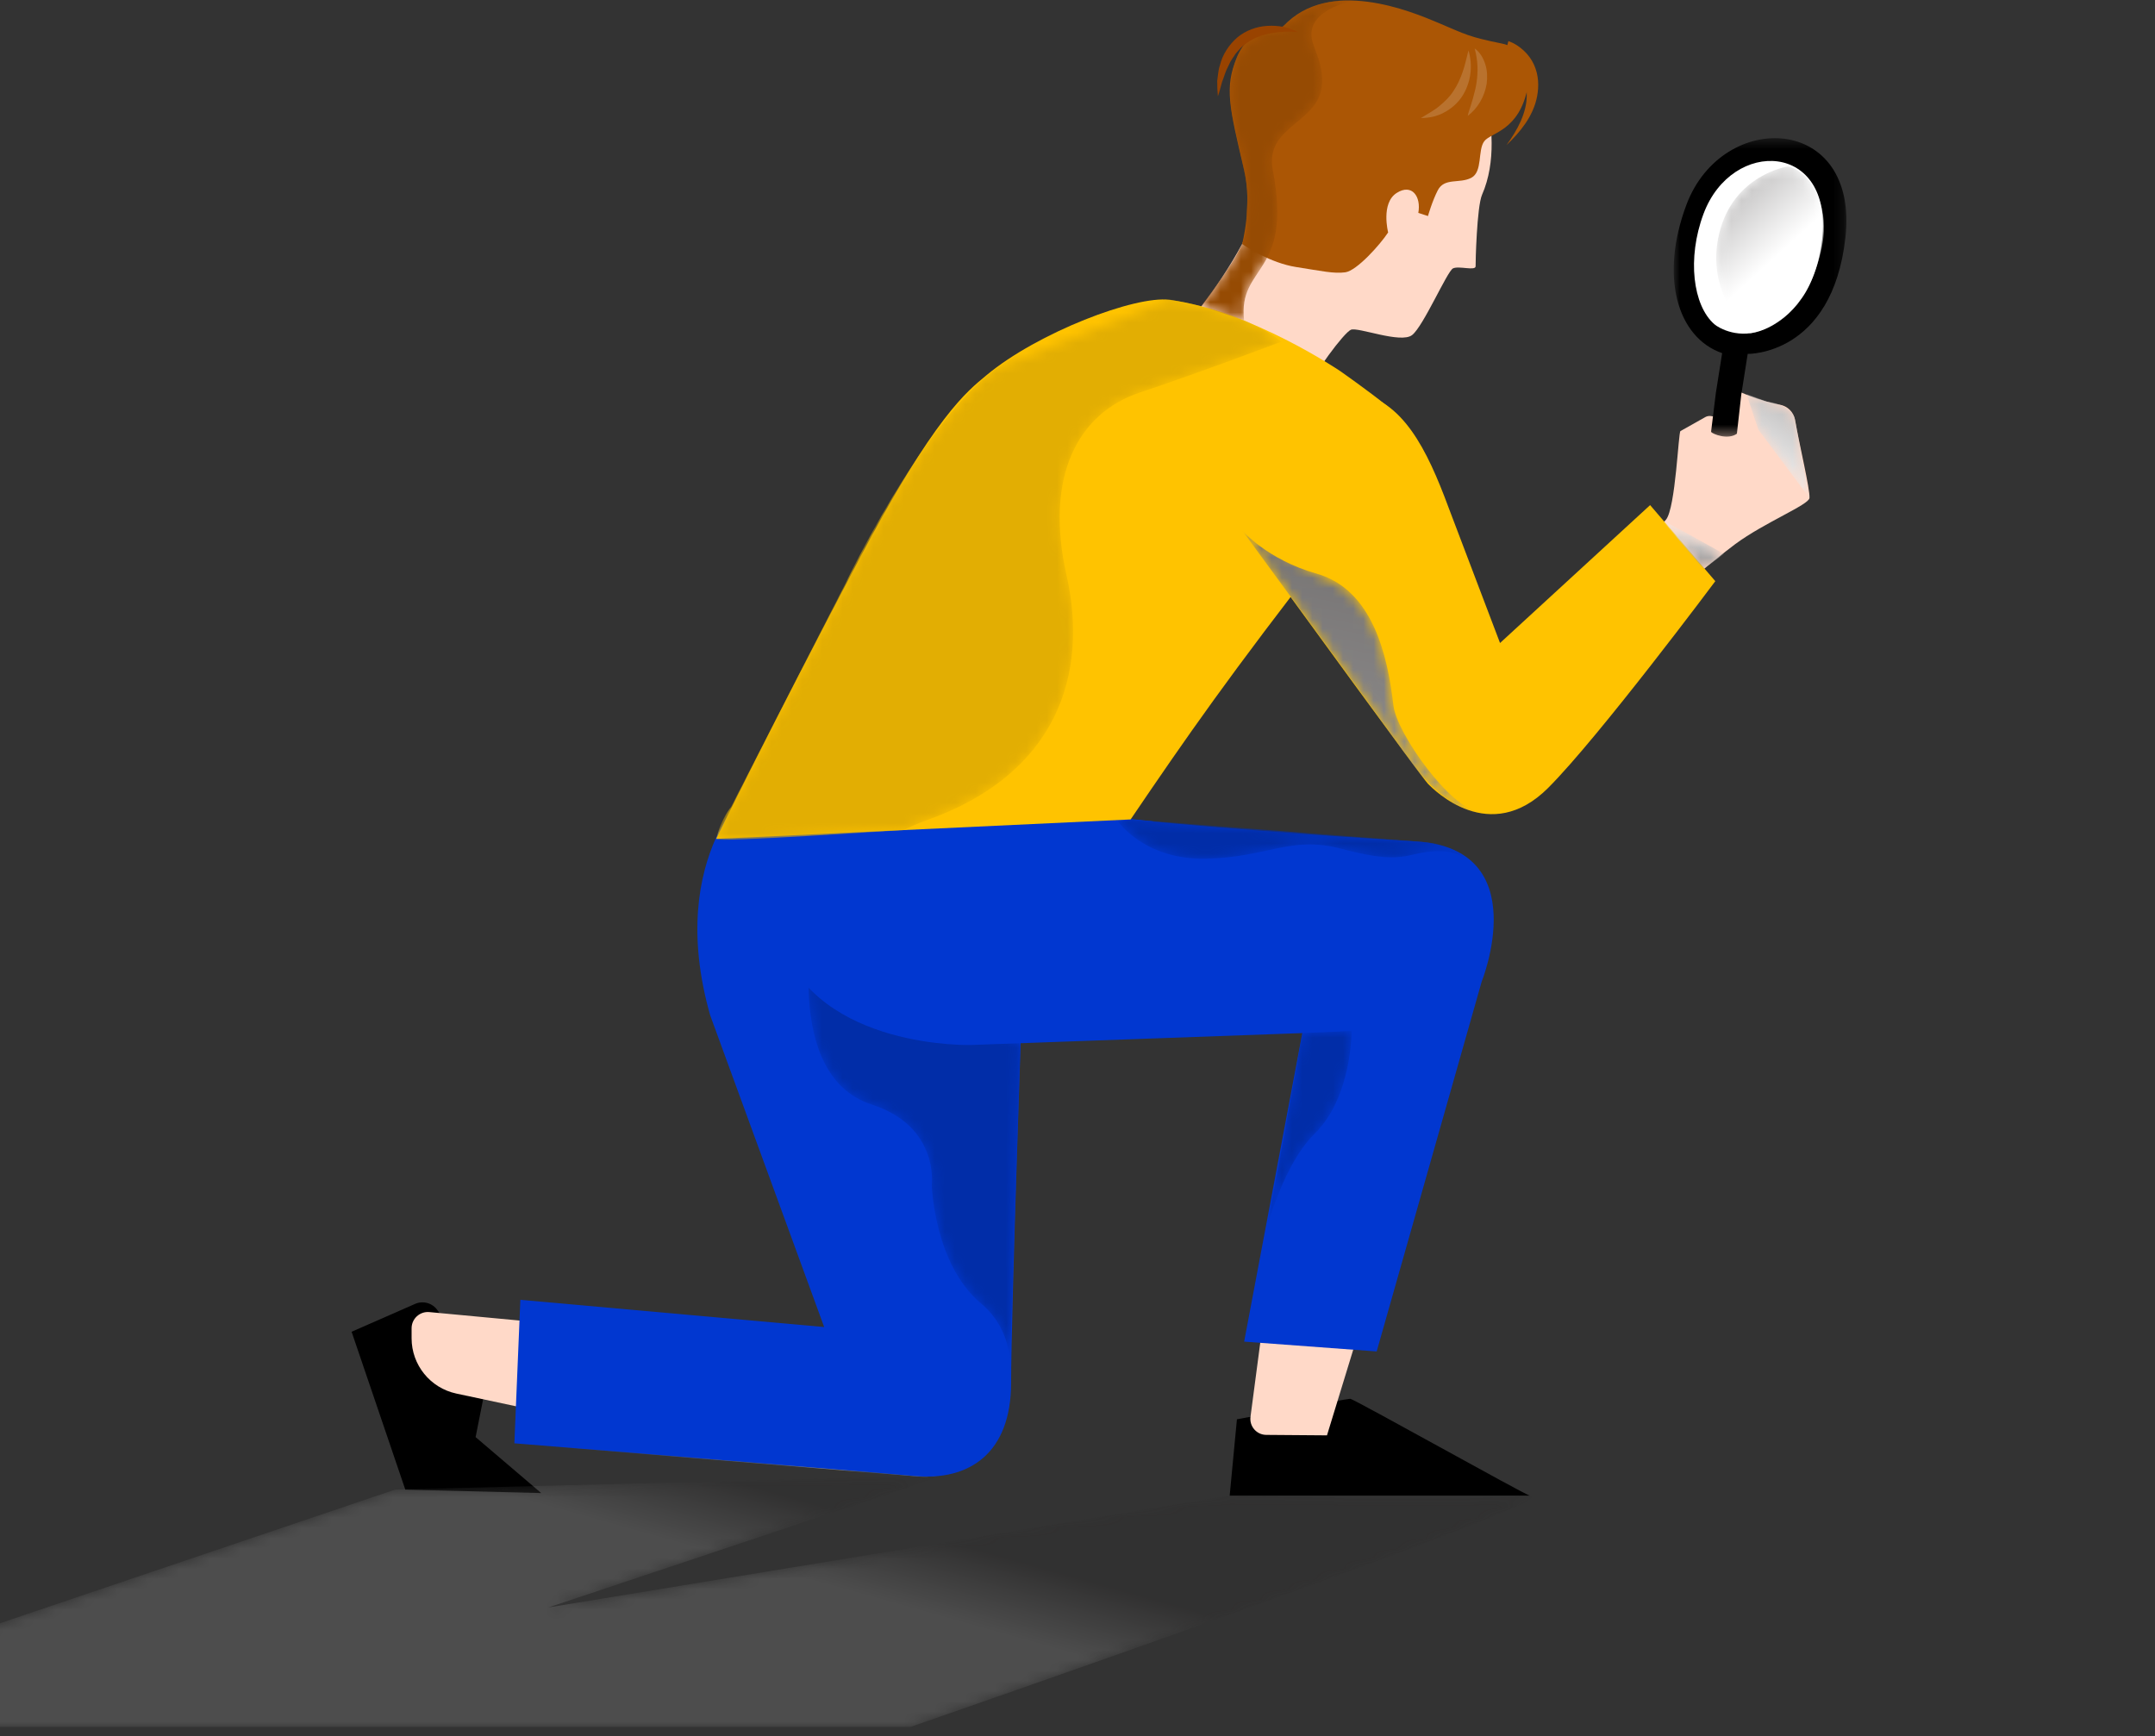 <?xml version="1.0" encoding="UTF-8"?>
<svg version="1.1" viewBox="30 0 211 170" xmlns="http://www.w3.org/2000/svg" xmlns:xlink="http://www.w3.org/1999/xlink">
<rect x="30" y="0" width="211" height="170" fill="#333333" stroke="none"/>
<title>Group 71</title>
<desc>Created with Sketch.</desc>
<defs>
<path id="l" d="m24.29 4.297c3.86 2.718 16.928 4.427 19.063 3.682 0 0-1.544 0.623-3.225 0.515-1.679-0.108-39.764-3.261-39.764-3.261s5.254-0.52 9.541-3.004"/>
<linearGradient id="z" x1="0%" x2="99.999%" y1="49.999%" y2="49.999%">
<stop stop-color="#231F1F" offset="0"/>
<stop stop-color="#fff" offset="1"/>
</linearGradient>
<path id="c" d="m19.899 44.133 0.002 0.023c0.105 1.205-0.047 2.091-0.074 2.231l-0.004 0.014 0.075-2.268zm-19.148-43.389 20.169 12.335-1.021 31.054-0.014-0.143c-0.171-1.625-0.822-3.769-2.833-5.45-4.448-3.718-4.804-11.092-4.822-11.571l-8.687e-4 -0.025s0.764-5.734-5.871-7.882c-8.898-2.883-5.607-18.318-5.607-18.318z"/>
<path id="b" d="m8.338 0.854v0.024c-0.001 0.433-0.082 6.557-3.607 10.026-2.437 2.399-3.996 6.819-4.697 9.188l-0.022 0.072 0.023-0.106c1.019-4.919 3.478-18.991 3.478-18.991"/>
<path id="a" d="m1.701 0.146s25.487 1.956 28.703 2.212c3.021 0.239 4.105 1.605 4.226 1.77l0.012 0.016c-0.868-0.919-2.757-1.072-4.543-0.715-1.787 0.357-2.757 0.919-7.759-0.408-5.003-1.327-7.248 0.868-13.322 0.969-6.075 0.103-8.61-3.739-8.61-3.739l1.294-0.105z"/>
<path id="k" d="m122.33 0.4-38.64 12.905 66.705-10.949s23.292 0.439 29.397 0c6.105-0.44-60.643 22.644-60.643 22.644h-119.15l68.685-23.236 53.649-1.364z"/>
<linearGradient id="ad" x1="63.688%" x2="75.574%" y1="51.731%" y2="46.088%">
<stop stop-color="#fff" offset="0"/>
<stop stop-color="#231F1F" offset="1"/>
</linearGradient>
<polygon id="j" points="0.878 0.438 17.785 0.438 17.785 29.663 0.878 29.663"/>
<path id="i" d="m7.888 5.07c5.562 1.571 6.986 8.112 7.548 12.93 0.322 2.757 5.635 10.145 8.407 10.409-0.727 0.119-3.732-0.758-6.7-4.929-1.755-2.468-16.201-22.2-16.505-22.615"/>
<linearGradient id="ac" x1="101.12%" x2="-16.043%" y1="-248.77%" y2="435.9%">
<stop stop-color="#231F1F" offset="0"/>
<stop stop-color="#fff" offset="1"/>
</linearGradient>
<path id="h" d="m11.063 1.753c1.877-0.814 4.178-0.95 4.495-0.776 0 0-5 0.879-4.028 4.091 0.297 0.982 0.936 2.103 0.927 3.814-0.024 4.128-5.691 4.235-4.833 8.682 1.993 10.329-3.432 9.211-2.815 14.713l-4.218-1.404c1.744-2.209 3.459-4.769 4.032-6.08 0.58-1.326 0.343-2.523 0.456-3.58 0.24-2.271-0.386-3.982-1.343-8.562-0.957-4.581 0.903-7.153 0.903-7.153 1.072-1.617 3.284-1.686 3.908-1.984"/>
<path id="g" d="m0.992 0.48 2.005 0.756c2.706 0.364 2.761 1.799 2.761 1.799l1.411 7.63-4.999-6.673"/>
<linearGradient id="ab" x1="158.18%" x2="29.881%" y1="-238.65%" y2="103.69%">
<stop stop-color="#231F1F" offset="0"/>
<stop stop-color="#fff" offset="1"/>
</linearGradient>
<path id="f" d="m0.341 6.726c-1.48 6.024 2.979 9.835 2.979 9.835 3.571-0.623 5.494-3.706 6.076-5.274 0.534-1.438 1.818-4.411 0.826-7.551-1.02-3.234-3.171-3.528-3.171-3.528s-5.302 0.786-6.71 6.518"/>
<linearGradient id="aa" x1="-52.895%" x2="54.671%" y1="-100.48%" y2="55.618%">
<stop stop-color="#231F1F" offset="0"/>
<stop stop-color="#fff" offset="1"/>
</linearGradient>
<path id="e" d="m44.557 0.254c7.946 1.342 10.887 4.114 10.887 4.114s-7.783 2.957-13.854 4.982c-6.07 2.023-9.34 8.25-7.16 17.901 2.179 9.652-0.934 19.458-13.699 23.973-0.77 0.272-1.519 0.595-2.249 0.961 0 0-18.441 1.227-18.36 0.889 0.481-2.008 1.465-3.163 1.465-3.163l11.128-21.736s7.571-16.001 14.874-21.209"/>
<path id="d" d="m0.861 0.949c-0.075-0.187 5.935 3.193 5.935 3.193l-1.991 1.465"/>
<linearGradient id="y" x1="22.005%" x2="57.431%" y1="175.66%" y2="4.411%">
<stop stop-color="#231F1F" offset="0"/>
<stop stop-color="#fff" offset="1"/>
</linearGradient>
</defs>
<g fill="none" fill-rule="evenodd">
<g transform="translate(-664 -393)">
<g transform="translate(664 392)">
<g transform="translate(0 .09)">
<path d="m72.841 129.21 4.804 6.998-1.078 5.418 6.426 5.479-13.308-0.338-5.259-15.458 6.215-2.727c0.789-0.346 1.713-0.082 2.2 0.628" fill="#000"/>
<path d="m151.11 139.88-0.71 7.477h29.396c-0.359 0-17.245-9.486-17.603-9.486-0.359 0-11.083 2.009-11.083 2.009" fill="#000"/>
<g transform="translate(80 137)">
<mask id="t" fill="white">
<use xlink:href="#l"/>
</mask>
<path d="m0.364 5.233s5.254-0.52 9.541-3.004c5.03-2.914 10.524-0.649 14.385 2.068 3.86 2.718 16.928 4.427 19.063 3.682 0 0-1.544 0.623-3.225 0.515-1.679-0.108-39.764-3.261-39.764-3.261" fill="url(#z)" mask="url(#t)"/>
</g>
<path d="m155.93 113.14-3.49 26.485c-0.132 0.936 0.59 1.775 1.535 1.783l5.953 0.046 8.397-27.406-12.395-0.908z" fill="#FFD9C8"/>
<path d="m109.09 132.78c-0.305 0.07-29.545-2.687-37.05-3.396-0.935-0.088-1.74 0.648-1.74 1.587v0.975c0 2.613 1.827 4.871 4.383 5.416l30.944 6.598 3.463-11.18z" fill="#FFD9C8"/>
<path d="m144.86 84.444-1.988-3.118-38.815-3.944s-9.009 7.126-4.525 22.932l11.164 30.533-29.747-2.664-0.586 14.05s33.853 2.719 39.202 3.205 9.434-2.236 9.434-9.141 1.167-40.067 1.167-40.067l-0.098-2.042 14.792-9.744z" fill="#0137D0"/>
<g transform="translate(109 90)">
<mask id="o" fill="white">
<use xlink:href="#c"/>
</mask>
<path d="m20.92 13.079-1.096 33.327s0.974-4.736-2.772-7.866c-4.599-3.844-4.823-11.596-4.823-11.596s0.764-5.734-5.871-7.882c-8.898-2.883-5.607-18.318-5.607-18.318l20.169 12.335z" fill="#012DA8" mask="url(#o)"/>
</g>
<path d="m104.56 82.955c-0.108 2.439 0.282 5.793 1.866 10.21 3.778 10.537 18.679 10.064 18.679 10.064l32.407-1.163-5.695 30.211 12.976 0.961 10.279-36.204s5.242-12.98-6.366-13.729c-4.777-0.309-16.364-1.018-28.007-2.16l-36.139 1.81z" fill="#0137D0"/>
<g transform="translate(154 101)">
<mask id="n" fill="white">
<use xlink:href="#b"/>
</mask>
<path d="m3.513 1.067 4.825-0.213s0.049 6.453-3.607 10.05c-3.437 3.383-5.128 10.786-5.128 10.786 0.111 1.114 3.91-20.623 3.91-20.623" fill="#012DA8" mask="url(#n)"/>
</g>
<g transform="translate(139 81)">
<mask id="m" fill="white">
<use xlink:href="#a"/>
</mask>
<path d="m0.407 0.251s2.535 3.842 8.61 3.739c6.074-0.101 8.319-2.296 13.322-0.969 5.002 1.327 5.972 0.765 7.759 0.408 1.786-0.357 3.675-0.204 4.543 0.715 0 0-1.021-1.532-4.237-1.786-3.216-0.256-28.703-2.212-28.703-2.212l-1.294 0.105z" fill="#012DA8" mask="url(#m)"/>
</g>
<g transform="translate(0 145)">
<mask id="x" fill="white">
<use xlink:href="#k"/>
</mask>
<path d="m68.685 1.764-68.685 23.236h119.15s66.748-23.084 60.643-22.644c-6.105 0.439-29.397 0-29.397 0l-66.705 10.949 38.64-12.905-53.649 1.364z" fill="url(#ad)" mask="url(#x)" opacity=".355"/>
</g>
<path d="m200.09 39.16c-0.872-0.063-1.297 2.552-1.297 2.552-0.468 0.387-1.166-0.322-1.809 0.03-0.185 0.101-2.447 1.377-2.447 1.377-0.206 0.08-0.47 7.51-1.417 8.676-0.946 1.167-5.144 4.314-5.144 4.314l3.802 4.668s6.25-5.205 8.112-6.583c2.877-2.128 7.233-3.856 7.28-4.529 0.059-0.859-0.995-5.231-1.412-7.63-0.134-0.77-0.732-1.367-1.501-1.502-2.019-0.354-4.167-1.373-4.167-1.373" fill="#FFD9C8"/>
<g transform="translate(193 14)">
<mask id="w" fill="white">
<use xlink:href="#j"/>
</mask>
<path d="m5.618 21.489-0.618 3.917-0.467 3.794c0.145 0.199 1.629 0.823 2.529 0.178l0.431-3.843 0.627-3.973s8.269 0.186 9.569-11.381c1.361-12.112-12.037-12.633-15.568-3.222-2.608 6.952-0.958 12.974 3.497 14.53" fill="#000" mask="url(#w)"/>
</g>
<path d="m202.76 33.152c1.84-0.794 4.967-3.019 5.643-8.753 1.134-9.605-8.826-10.034-11.612-2.543-1.62 4.356-1.031 8.967 1.061 10.797 0.444 0.389 2.471 1.549 4.908 0.499" fill="#fff"/>
<path d="m143.55 35.436c2.16-1.905 5.686-6.189 8.073-10.643 2.421-4.517-2.289-11.608 4.319-18.756 3.759-4.066 17.611-4.035 19.566 4.46 0.551 2.395 1.023 6.236-0.396 9.478-0.515 1.174-0.645 6.699-0.632 6.997 0.021 0.5-1.638-0.062-2.213 0.217s-2.9 5.674-4.01 6.532c-1.111 0.859-5.312-0.815-5.987-0.523s-3.519 4.062-4.941 6.913l-13.779-4.675z" fill="#FFD9C8"/>
<path d="m151.62 24.793c0.391 0.301 2.819 1.876 5.275 2.261 2.571 0.403 3.695 0.667 4.819 0.519 1.124-0.146 3.418-2.706 4.201-3.904 0 0-0.734-2.861 0.832-3.863 1.51-0.966 2.415 0.37 2.123 1.949l0.946 0.308s0.403-1.436 0.959-2.518c0.649-1.263 2.116-0.628 3.27-1.219 1.155-0.59 0.613-2.718 1.289-3.597 0.657-0.855 3.426-0.989 4.252-5.277 0.059-0.308 0.06-1.647-0.027-1.971-0.227-0.844-1.044-2.011-2.482-2.302-3.288-0.667-3.527-0.88-6.227-2.023-2.7-1.142-10.709-4.494-15.203 0.326-0.438 0.47-3.233-0.164-4.561 3.091-1.194 2.929-0.736 4.772 0.73 10.995 0.819 3.48-0.196 7.225-0.196 7.225" fill="#AB5605"/>
<path d="m140.7 81.146c5.604-8.249 9.561-13.968 19.568-26.843 4.993-6.423 7.924-11.699 5.526-13.658-1.687-1.379-4.59-3.412-4.59-3.412s-8.674-5.892-16.703-6.964c-3.312-0.442-12.894 3.192-17.928 7.395-1.855 1.548-5.02 3.889-12.603 18.289-8.57 16.275-13.852 27.094-13.852 27.094l40.582-1.901z" fill="#FFC300"/>
<path d="m171.84 50.627c-2.148-5.801-4.493-10.502-9.124-11.318-6.225-1.099-14.542 9.717-6.429 19.952 0 0 12.921 17.772 13.523 18.389 0.601 0.617 6.051 6.12 11.769 0.41 4.95-4.945 16.369-20.244 16.369-20.244l-6.382-7.449-14.695 13.503-5.031-13.243z" fill="#FFC300"/>
<g transform="translate(151 52)">
<mask id="v" fill="white">
<use xlink:href="#i"/>
</mask>
<path d="m0.633 0.858s2.458 2.859 7.255 4.212c5.562 1.571 6.986 8.112 7.548 12.93 0.322 2.757 5.635 10.145 8.407 10.409-0.727 0.119-3.732-0.758-6.7-4.929-1.774-2.494-16.51-22.622-16.51-22.622" fill="url(#ac)" mask="url(#v)"/>
</g>
<g transform="translate(147)">
<mask id="u" fill="white">
<use xlink:href="#h"/>
</mask>
<path d="m4.639 5.498s-1.86 2.572-0.903 7.153c0.957 4.58 1.583 6.291 1.343 8.562-0.113 1.057 0.124 2.254-0.456 3.58-0.573 1.311-2.288 3.871-4.032 6.08l4.218 1.404c-0.617-5.502 4.808-4.384 2.815-14.713-0.858-4.447 4.809-4.554 4.833-8.682 9e-3 -1.711-0.63-2.832-0.927-3.814-0.972-3.212 4.028-4.091 4.028-4.091-0.317-0.174-2.618-0.038-4.495 0.776-1.272 0.552-2.17 1.595-2.516 1.761-0.624 0.298-2.836 0.367-3.908 1.984" fill="#964B03" mask="url(#u)"/>
</g>
<g transform="translate(200 39)">
<mask id="s" fill="white">
<use xlink:href="#g"/>
</mask>
<path d="m2.997 1.236-2.005-0.756 1.178 3.512 4.999 6.673-1.411-7.63s-0.055-1.435-2.761-1.799" fill="url(#ab)" mask="url(#s)"/>
</g>
</g>
<g transform="translate(198 17.09)">
<mask id="r" fill="white">
<use xlink:href="#f"/>
</mask>
<path d="m0.341 6.726c-1.48 6.024 2.979 9.835 2.979 9.835 3.571-0.623 5.494-3.706 6.076-5.274 0.534-1.438 1.818-4.411 0.826-7.551-1.02-3.234-3.171-3.528-3.171-3.528s-5.302 0.786-6.71 6.518" fill="url(#aa)" mask="url(#r)"/>
</g>
<g transform="translate(100 3.09)">
<path d="m77.689 1.935c0.662 0.243 1.072 0.54 1.513 0.936 0.417 0.389 0.759 0.859 0.991 1.368 0.471 1.037 0.493 2.114 0.31 3.096-0.186 0.996-0.621 1.889-1.153 2.671-0.538 0.783-1.168 1.474-1.844 2.104 1.083-1.472 1.986-3.178 1.982-4.879-1e-3 -0.838-0.206-1.675-0.624-2.26-0.208-0.298-0.471-0.543-0.768-0.732-0.273-0.184-0.684-0.342-0.901-0.367l0.494-1.937z" fill="#AB5605"/>
<path d="m73.779 2.85c0.446 1.452 0.262 3.15-0.631 4.513-0.448 0.674-1.083 1.22-1.788 1.578-0.696 0.385-1.486 0.521-2.243 0.53 0.654-0.412 1.291-0.734 1.824-1.187 0.532-0.439 1.018-0.908 1.376-1.477 0.379-0.554 0.656-1.179 0.889-1.841 0.233-0.665 0.381-1.371 0.573-2.116" fill="#B9722E"/>
<path d="m74.384 2.649c0.515 0.366 0.851 0.944 1.041 1.551 0.198 0.611 0.219 1.27 0.139 1.903-0.103 0.633-0.321 1.234-0.637 1.772-0.314 0.537-0.723 1.008-1.22 1.381 0.065-0.311 0.165-0.59 0.256-0.869l0.25-0.825c0.145-0.545 0.292-1.071 0.363-1.606 0.155-1.068 0.134-2.122-0.192-3.307" fill="#B9722E"/>
<path d="m57.085 1.053c-1.001-0.095-1.977-0.03-2.893 0.16-0.911 0.202-1.758 0.566-2.427 1.151-0.184 0.126-0.339 0.287-0.482 0.461-0.15 0.167-0.308 0.327-0.42 0.528-0.124 0.191-0.262 0.375-0.379 0.574-0.094 0.213-0.196 0.422-0.304 0.633-0.22 0.418-0.328 0.892-0.517 1.344-0.135 0.468-0.247 0.949-0.417 1.434-0.052-0.5-0.069-1.01-0.066-1.522 0.081-0.501 0.091-1.03 0.267-1.524 0.246-1.018 0.857-1.972 1.675-2.693 0.84-0.708 1.915-1.1 2.965-1.156 1.049-0.062 2.103 0.115 2.998 0.61" fill="#994300"/>
<g transform="translate(0 27)">
<mask id="q" fill="white">
<use xlink:href="#e"/>
</mask>
<path d="m20.731 51.224c12.765-4.515 15.878-14.321 13.699-23.973-2.18-9.651 1.09-15.878 7.16-17.901 6.071-2.025 13.854-4.982 13.854-4.982s-2.941-2.772-10.887-4.114c-3.168 0.054-9.666 1.503-16.968 6.712-7.303 5.208-14.874 21.209-14.874 21.209l-11.128 21.736s-0.984 1.155-1.465 3.163c-0.081 0.338 18.36-0.889 18.36-0.889 0.73-0.366 1.479-0.689 2.249-0.961" fill="#E2AE03" mask="url(#q)"/>
</g>
<g transform="translate(92 48)">
<mask id="p" fill="white">
<use xlink:href="#d"/>
</mask>
<path d="m4.805 5.607 1.991-1.465s-6.01-3.38-5.935-3.193c0.075 0.188 3.944 4.658 3.944 4.658" fill="url(#y)" mask="url(#p)"/>
</g>
</g>
</g>
</g>
</g>
</svg>
